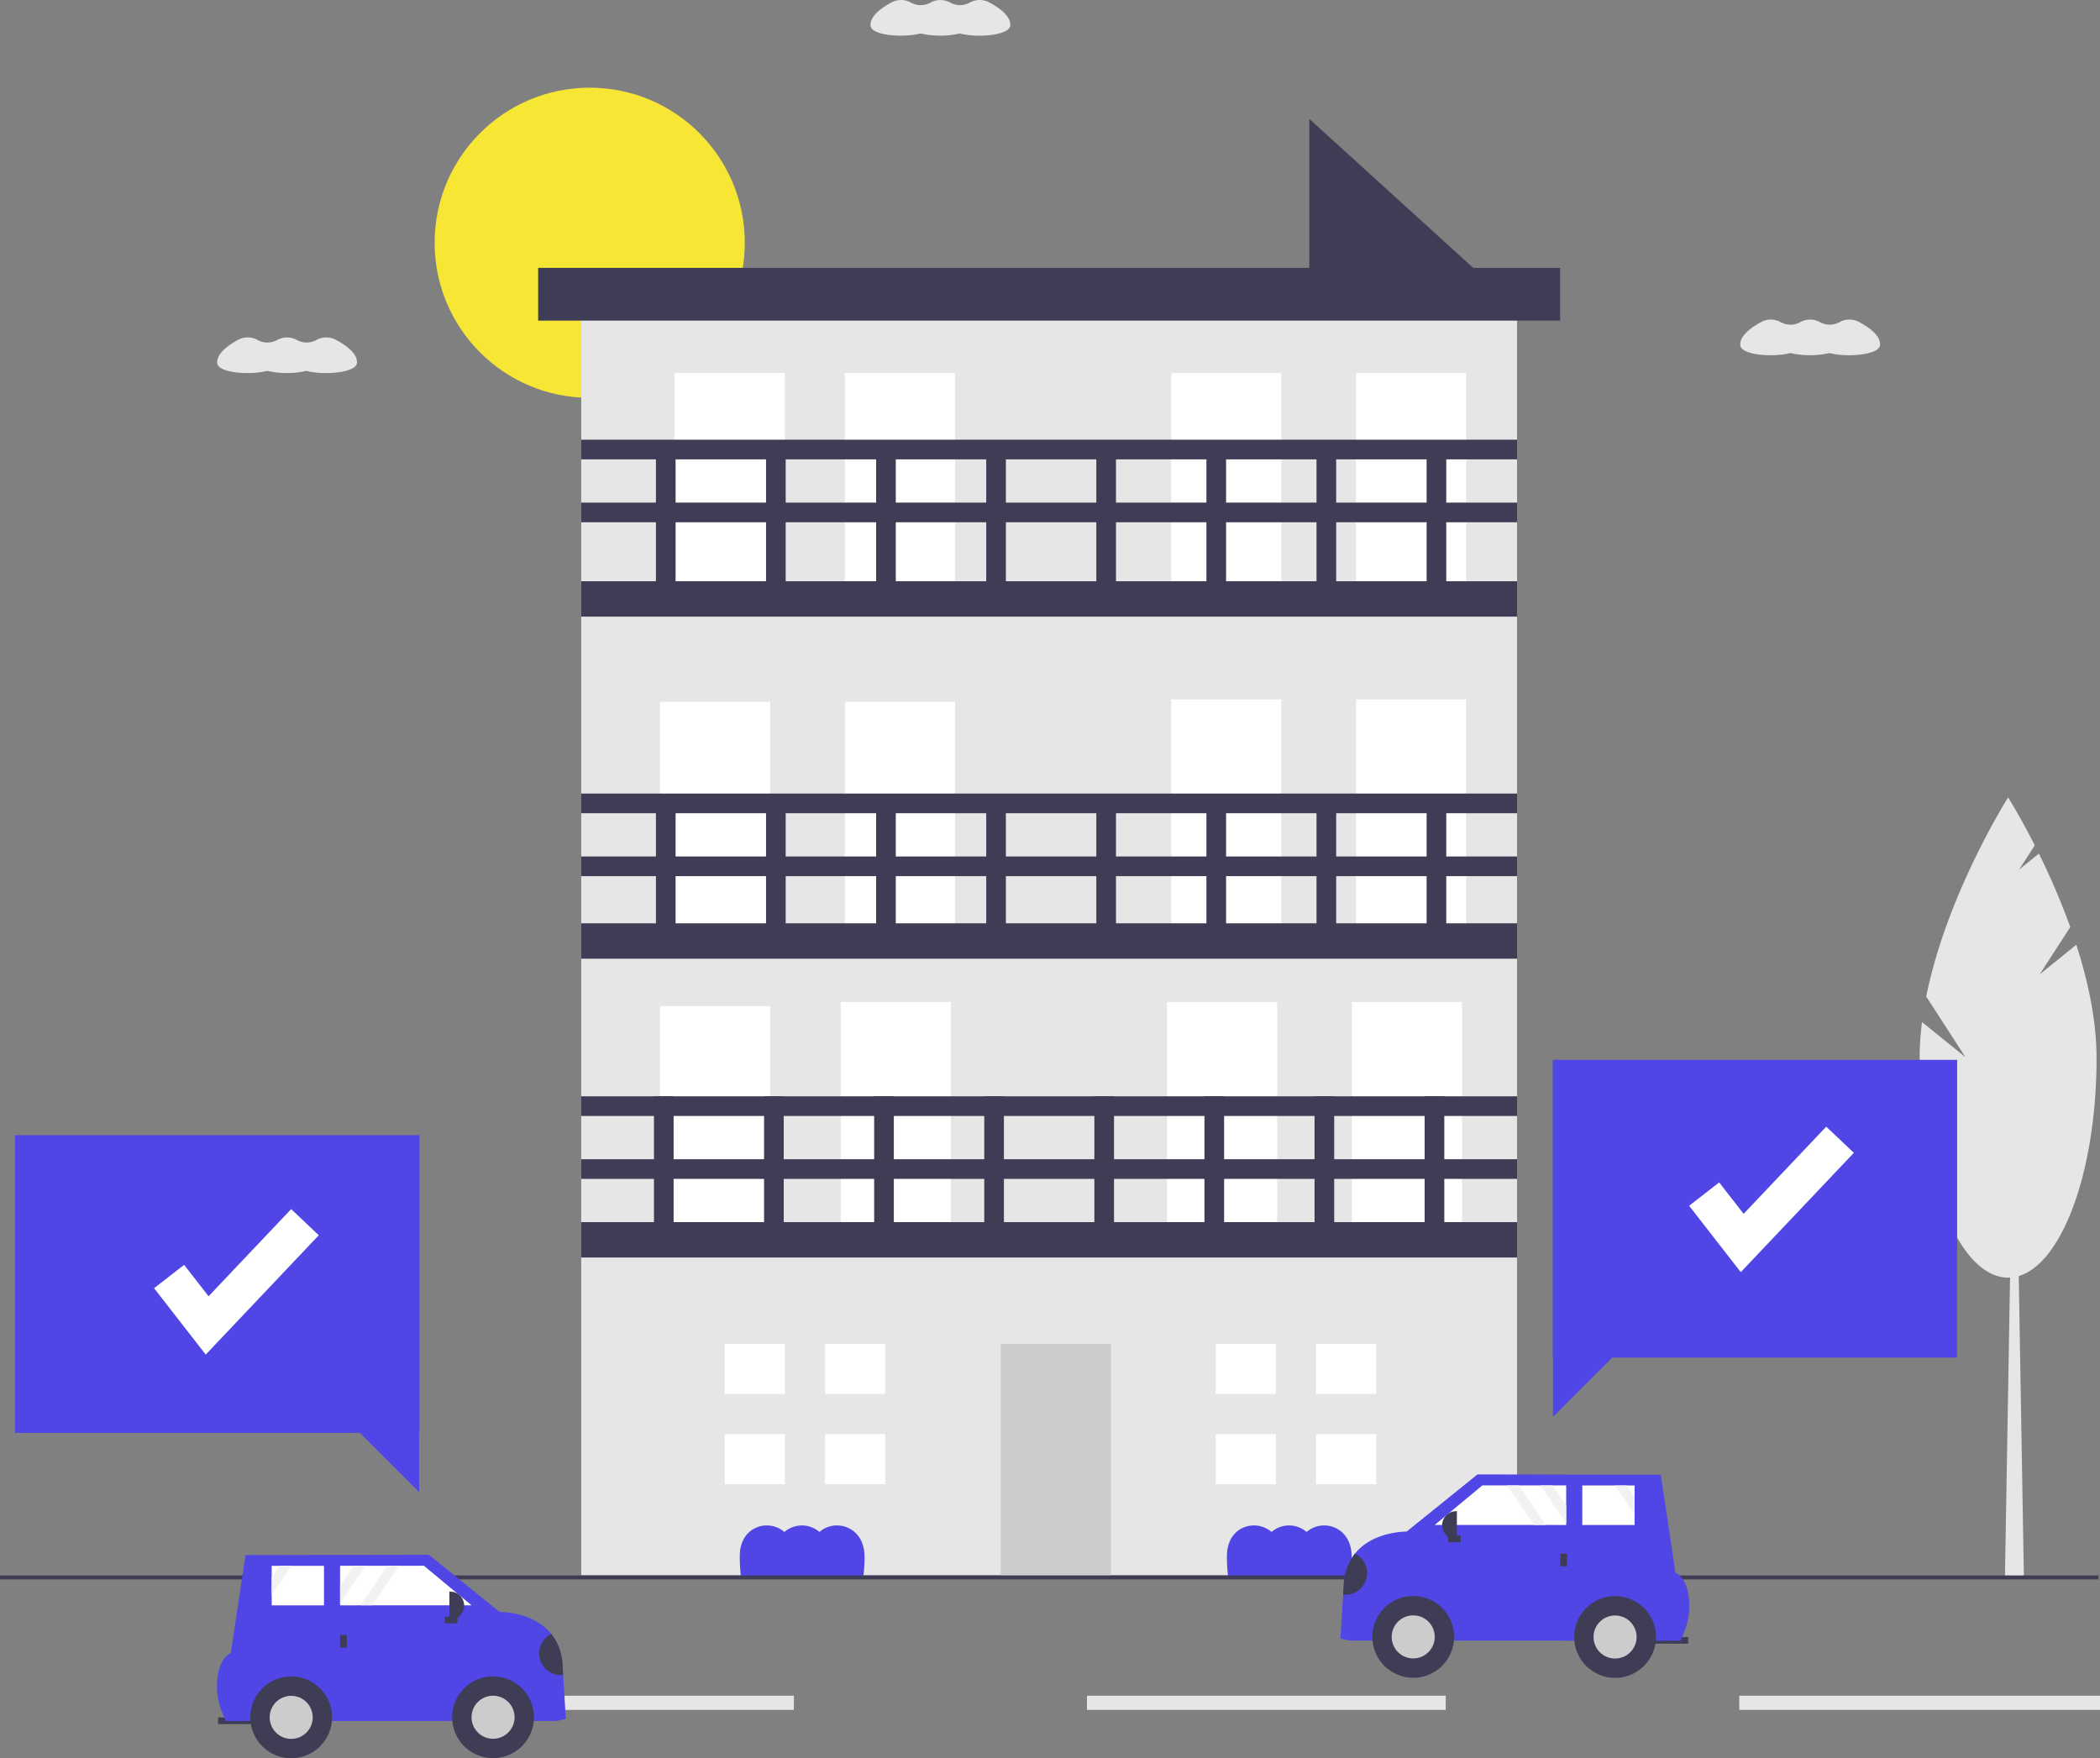<?xml version="1.0" encoding="utf-8"?>
<svg data-name="Layer 1" width="888.516" height="743.976" viewBox="0 0 888.516 743.976" xmlns="http://www.w3.org/2000/svg">
  <rect x="0" y="0" width="888.516" height="743.976" fill="#808080" stroke="none"/>
  <title>order_a_car</title>
  <circle cx="249.509" cy="102.717" r="65.617" style="fill: rgb(247, 230, 52);"/>
  <polygon points="632.671 121.848 553.963 121.848 553.963 50.296 632.671 121.848" fill="#3f3d56"/>
  <rect x="245.916" y="119.506" width="395.951" height="547.029" fill="#e6e6e6"/>
  <rect x="285.419" y="157.86" width="46.582" height="98.156" fill="#fff"/>
  <rect x="357.472" y="157.86" width="46.582" height="98.156" fill="#fff"/>
  <rect x="279.28" y="296.983" width="46.582" height="98.156" fill="#fff"/>
  <rect x="357.472" y="296.983" width="46.582" height="98.156" fill="#fff"/>
  <rect x="279.28" y="425.709" width="46.582" height="98.156" fill="#fff"/>
  <rect x="355.718" y="423.955" width="46.582" height="98.156" fill="#fff"/>
  <rect x="423.423" y="568.599" width="46.582" height="98.156" fill="#ccc"/>
  <rect x="493.802" y="423.955" width="46.582" height="98.156" fill="#fff"/>
  <rect x="571.994" y="423.955" width="46.582" height="98.156" fill="#fff"/>
  <rect x="495.556" y="295.944" width="46.582" height="98.156" fill="#fff"/>
  <rect x="573.748" y="295.944" width="46.582" height="98.156" fill="#fff"/>
  <rect x="495.556" y="157.86" width="46.582" height="98.156" fill="#fff"/>
  <rect x="573.748" y="157.86" width="46.582" height="98.156" fill="#fff"/>
  <rect x="245.916" y="245.944" width="395.951" height="14.973" fill="#3f3d56"/>
  <rect x="245.916" y="362.4" width="395.951" height="8.318" fill="#3f3d56"/>
  <rect x="245.916" y="335.781" width="395.951" height="8.318" fill="#3f3d56"/>
  <rect x="403.322" y="571.009" width="66.546" height="8.318" transform="translate(856.022 60.561) rotate(90)" fill="#3f3d56"/>
  <rect x="449.904" y="571.009" width="66.546" height="8.318" transform="translate(902.604 13.979) rotate(90)" fill="#3f3d56"/>
  <rect x="496.487" y="571.009" width="66.546" height="8.318" transform="translate(949.187 -32.604) rotate(90)" fill="#3f3d56"/>
  <rect x="543.069" y="571.009" width="66.546" height="8.318" transform="translate(995.769 -79.186) rotate(90)" fill="#3f3d56"/>
  <rect x="589.652" y="571.009" width="66.546" height="8.318" transform="translate(1042.352 -125.769) rotate(90)" fill="#3f3d56"/>
  <rect x="636.234" y="571.009" width="66.546" height="8.318" transform="translate(1088.934 -172.351) rotate(90)" fill="#3f3d56"/>
  <rect x="682.817" y="571.009" width="66.546" height="8.318" transform="translate(1135.517 -218.934) rotate(90)" fill="#3f3d56"/>
  <rect x="729.399" y="571.009" width="66.546" height="8.318" transform="translate(1182.099 -265.516) rotate(90)" fill="#3f3d56"/>
  <rect x="404.154" y="444.571" width="66.546" height="8.318" transform="translate(730.415 -66.709) rotate(90)" fill="#3f3d56"/>
  <rect x="450.736" y="444.571" width="66.546" height="8.318" transform="translate(776.998 -113.291) rotate(90)" fill="#3f3d56"/>
  <rect x="497.319" y="444.571" width="66.546" height="8.318" transform="translate(823.58 -159.874) rotate(90)" fill="#3f3d56"/>
  <rect x="543.901" y="444.571" width="66.546" height="8.318" transform="translate(870.163 -206.456) rotate(90)" fill="#3f3d56"/>
  <rect x="590.484" y="444.571" width="66.546" height="8.318" transform="translate(916.745 -253.039) rotate(90)" fill="#3f3d56"/>
  <rect x="637.066" y="444.571" width="66.546" height="8.318" transform="translate(963.328 -299.621) rotate(90)" fill="#3f3d56"/>
  <rect x="683.649" y="444.571" width="66.546" height="8.318" transform="translate(1009.91 -346.204) rotate(90)" fill="#3f3d56"/>
  <rect x="730.231" y="444.571" width="66.546" height="8.318" transform="translate(1056.493 -392.786) rotate(90)" fill="#3f3d56"/>
  <rect x="404.154" y="296.505" width="66.546" height="8.318" transform="translate(582.35 -214.774) rotate(90)" fill="#3f3d56"/>
  <rect x="450.736" y="296.505" width="66.546" height="8.318" transform="translate(628.932 -261.357) rotate(90)" fill="#3f3d56"/>
  <rect x="497.319" y="296.505" width="66.546" height="8.318" transform="translate(675.515 -307.939) rotate(90)" fill="#3f3d56"/>
  <rect x="543.901" y="296.505" width="66.546" height="8.318" transform="translate(722.097 -354.522) rotate(90)" fill="#3f3d56"/>
  <rect x="590.484" y="296.505" width="66.546" height="8.318" transform="translate(768.68 -401.104) rotate(90)" fill="#3f3d56"/>
  <rect x="637.066" y="296.505" width="66.546" height="8.318" transform="translate(815.262 -447.687) rotate(90)" fill="#3f3d56"/>
  <rect x="683.649" y="296.505" width="66.546" height="8.318" transform="translate(861.845 -494.269) rotate(90)" fill="#3f3d56"/>
  <rect x="730.231" y="296.505" width="66.546" height="8.318" transform="translate(908.427 -540.852) rotate(90)" fill="#3f3d56"/>
  <rect x="245.916" y="212.671" width="395.951" height="8.318" fill="#3f3d56"/>
  <rect x="245.916" y="186.052" width="395.951" height="8.318" fill="#3f3d56"/>
  <rect x="245.916" y="390.682" width="395.951" height="14.973" fill="#3f3d56"/>
  <rect x="227.696" y="113.351" width="432.392" height="22.312" fill="#3f3d56"/>
  <polygon points="332.09 589.824 332.09 568.599 306.62 568.599 306.62 589.824 329.967 589.824 332.09 589.824" fill="#fff"/>
  <polygon points="329.967 606.803 306.62 606.803 306.62 628.028 332.09 628.028 332.09 606.803 329.967 606.803" fill="#fff"/>
  <rect x="349.07" y="568.599" width="25.47" height="21.225" fill="#fff"/>
  <rect x="349.07" y="606.803" width="25.47" height="21.225" fill="#fff"/>
  <polygon points="539.823 589.824 539.823 568.599 514.353 568.599 514.353 589.824 537.7 589.824 539.823 589.824" fill="#fff"/>
  <polygon points="537.7 606.803 514.353 606.803 514.353 628.028 539.823 628.028 539.823 606.803 537.7 606.803" fill="#fff"/>
  <rect x="556.802" y="568.599" width="25.47" height="21.225" fill="#fff"/>
  <rect x="556.802" y="606.803" width="25.47" height="21.225" fill="#fff"/>
  <rect x="245.916" y="517.12" width="395.951" height="14.973" fill="#3f3d56"/>
  <rect x="245.916" y="490.502" width="395.951" height="8.318" fill="#3f3d56"/>
  <rect x="245.916" y="463.883" width="395.951" height="8.318" fill="#3f3d56"/>
  <path d="M521.529,737.417q.001-.695-.019-1.382c-.356-12.264-12.521-15.59-19.043-9.784a11.314,11.314,0,0,0-14.836,0c-6.55-5.714-18.473-2.625-18.867,9.5q-.022.687-.024,1.382a71.13,71.13,0,0,0,.468,7.63h51.859A70.394,70.394,0,0,0,521.529,737.417Z" transform="translate(-155.742 -78.012)" style="fill: rgb(79, 70, 229);"/>
  <path d="M727.639,737.417q.001-.695-.019-1.382c-.356-12.264-12.521-15.59-19.043-9.784a11.314,11.314,0,0,0-14.836,0c-6.55-5.714-18.473-2.625-18.867,9.5q-.022.687-.024,1.382a71.133,71.133,0,0,0,.468,7.63h51.859A70.394,70.394,0,0,0,727.639,737.417Z" transform="translate(-155.742 -78.012)" style="fill: rgb(79, 70, 229);"/>
  <polygon points="856.314 667.579 848.294 667.579 850.967 510.911 853.641 510.911 856.314 667.579" fill="#e6e6e6"/>
  <path d="M1018.739,490.289l12.946-20.008a299.962,299.962,0,0,0-13.282-31.092l-8.372,6.762,6.629-10.244c-6.317-12.435-11.288-20.27-11.288-20.27s-25.965,40.916-34.639,84.237l16.613,25.675L968.955,510.493a121.357,121.357,0,0,0-1.009,15.218c0,51.306,16.756,92.898,37.426,92.898s37.426-41.592,37.426-92.898c0-15.905-3.598-32.546-8.562-47.939Z" transform="translate(-155.742 -78.012)" fill="#e6e6e6"/>
  <polygon points="828.074 448.447 656.97 448.447 656.97 574.433 657.074 574.433 657.074 599.516 682.157 574.433 828.074 574.433 828.074 448.447" style="fill: rgb(79, 70, 229);"/>
  <rect x="459.892" y="717.512" width="151.803" height="6" fill="#e6e6e6"/>
  <rect x="735.892" y="717.512" width="152.624" height="6" fill="#e6e6e6"/>
  <rect x="183.892" y="717.512" width="152" height="6" fill="#e6e6e6"/>
  <rect y="666.619" width="887.892" height="1.673" fill="#3f3d56"/>
  <rect x="852.136" y="770.691" width="17.876" height="2.837" transform="translate(1565.993 1466.667) rotate(-179.969)" fill="#3f3d56"/>
  <path d="M722.892,771.326l3.688.853,140.168.075,1.26-2.937a29.642,29.642,0,0,0,2.179-16.028c-.604-4.056-2.116-8.086-5.552-9.836L858.416,702.024l-77.548-.139-30.003,24.199s-14.153-.254-21.842,9.318a22.468,22.468,0,0,0-4.7,12.374l-.303,4.98Z" transform="translate(-155.742 -78.012)" style="fill: rgb(79, 70, 229);"/>
  <circle cx="597.936" cy="692.621" r="17.308" fill="#3f3d56"/>
  <circle cx="597.936" cy="692.621" r="9.11" fill="#ccc"/>
  <circle cx="683.343" cy="692.667" r="17.308" fill="#3f3d56"/>
  <circle cx="683.343" cy="692.667" r="9.11" fill="#ccc"/>
  <polygon points="607.043 645.244 648.913 645.262 654.024 645.262 662.653 645.268 662.653 644.638 662.659 637.051 662.665 628.53 656.925 628.53 651.813 628.524 642.76 628.518 637.649 628.518 627.197 628.512 607.043 645.244" fill="#fff"/>
  <polygon points="669.466 645.274 691.594 645.286 691.6 640.944 691.6 633.356 691.606 628.548 688.366 628.548 683.255 628.542 669.472 628.536 669.466 645.274" fill="#fff"/>
  <rect x="815.551" y="735.767" width="2.837" height="5.391" transform="matrix(-1, -0.001, 0.001, -1, 1477.803, 1399.35)" fill="#3f3d56"/>
  <rect x="770.015" y="726.805" width="2.837" height="5.391" transform="matrix(-0.001, 1, -1, -0.001, 1345.605, -119.556)" fill="#3f3d56"/>
  <path d="M765.904,717.469h.312a5.93,5.93,0,0,1,5.93,5.93v0a5.93,5.93,0,0,1-5.93,5.93h-.312a0,0,0,0,1,0,0v-11.86A0,0,0,0,1,765.904,717.469Z" transform="translate(1381.922 1369.196) rotate(-179.969)" fill="#3f3d56"/>
  <path d="M724.02,752.756a9.166,9.166,0,0,0,5.003-17.354,22.468,22.468,0,0,0-4.7,12.374Z" transform="translate(-155.742 -78.012)" fill="#3f3d56"/>
  <polygon points="651.813 628.524 662.653 644.638 662.659 637.051 656.925 628.53 651.813 628.524" fill="#f2f2f2"/>
  <polygon points="683.255 628.542 691.6 640.944 691.6 633.356 688.366 628.548 683.255 628.542" fill="#f2f2f2"/>
  <polygon points="637.649 628.518 648.913 645.262 654.024 645.262 642.76 628.518 637.649 628.518" fill="#f2f2f2"/>
  <path d="M566.139,79.06l-.116.063a8.551,8.551,0,0,1-8.153.029q-.108-.058-.216-.115a8.592,8.592,0,0,0-8.144.028l-.108.059a8.551,8.551,0,0,1-8.153.029q-.113-.061-.224-.12a8.543,8.543,0,0,0-8.065-.014c-3.792,2.042-8.919,5.534-8.897,9.478a4.587,4.587,0,0,0,.026.467c.441,4.095,13.799,5.139,21.137,3.209a37.358,37.358,0,0,0,16.621,0c7.307,1.961,20.936.837,21.335-3.305a4.588,4.588,0,0,0,.021-.467c-.023-3.946-5.195-7.401-9.011-9.415A8.535,8.535,0,0,0,566.139,79.06Z" transform="translate(-155.742 -78.012)" fill="#e6e6e6"/>
  <path d="M934.139,214.276l-.116.063a8.551,8.551,0,0,1-8.153.029q-.108-.058-.216-.115a8.592,8.592,0,0,0-8.144.028l-.108.059a8.551,8.551,0,0,1-8.153.029q-.113-.061-.224-.12a8.543,8.543,0,0,0-8.065-.014c-3.792,2.042-8.919,5.534-8.897,9.478a4.587,4.587,0,0,0,.026.467c.441,4.095,13.799,5.139,21.137,3.209a37.358,37.358,0,0,0,16.621,0c7.307,1.961,20.936.838,21.335-3.305a4.588,4.588,0,0,0,.021-.467c-.023-3.946-5.195-7.401-9.011-9.415A8.535,8.535,0,0,0,934.139,214.276Z" transform="translate(-155.742 -78.012)" fill="#e6e6e6"/>
  <path d="M289.709,221.824l-.116.063a8.551,8.551,0,0,1-8.153.029q-.108-.058-.216-.115a8.592,8.592,0,0,0-8.144.028l-.108.059a8.551,8.551,0,0,1-8.153.029q-.113-.061-.224-.12a8.543,8.543,0,0,0-8.065-.014c-3.792,2.042-8.919,5.534-8.897,9.478a4.587,4.587,0,0,0,.026.467c.441,4.095,13.799,5.139,21.137,3.209a37.358,37.358,0,0,0,16.621,0c7.307,1.961,20.936.838,21.335-3.305a4.591,4.591,0,0,0,.021-.467c-.023-3.946-5.195-7.401-9.011-9.415A8.535,8.535,0,0,0,289.709,221.824Z" transform="translate(-155.742 -78.012)" fill="#e6e6e6"/>
  <rect x="92.278" y="726.679" width="17.876" height="2.837" fill="#3f3d56"/>
  <path d="M395.14,805.327l-3.688.853-140.168.075-1.26-2.937a29.642,29.642,0,0,1-2.179-16.028c.604-4.056,2.116-8.086,5.552-9.836l6.22-41.43,77.548-.139,30.003,24.199s14.153-.254,21.842,9.318a22.468,22.468,0,0,1,4.7,12.374l.303,4.98Z" transform="translate(-155.742 -78.012)" style="fill: rgb(79, 70, 229);"/>
  <circle cx="208.612" cy="726.622" r="17.308" fill="#3f3d56"/>
  <circle cx="208.612" cy="726.622" r="9.11" fill="#ccc"/>
  <circle cx="123.206" cy="726.668" r="17.308" fill="#3f3d56"/>
  <circle cx="123.206" cy="726.668" r="9.11" fill="#ccc"/>
  <polygon points="199.505 679.244 157.635 679.263 152.524 679.263 143.895 679.269 143.895 678.639 143.889 671.051 143.883 662.531 149.624 662.531 154.735 662.524 163.788 662.518 168.899 662.518 179.351 662.512 199.505 679.244" fill="#fff"/>
  <polygon points="137.082 679.275 114.954 679.287 114.948 674.945 114.948 667.357 114.942 662.549 118.182 662.549 123.293 662.543 137.076 662.537 137.082 679.275" fill="#fff"/>
  <rect x="143.901" y="691.756" width="2.837" height="5.391" fill="#3f3d56"/>
  <rect x="345.179" y="760.805" width="2.837" height="5.391" transform="translate(954.172 338.483) rotate(89.969)" fill="#3f3d56"/>
  <path d="M190.143,673.457h.312a5.93,5.93,0,0,1,5.93,5.93v0a5.93,5.93,0,0,1-5.93,5.93h-.312a0,0,0,0,1,0,0V673.457A0,0,0,0,1,190.143,673.457Z" fill="#3f3d56"/>
  <path d="M394.012,786.757a9.166,9.166,0,0,1-5.003-17.354,22.468,22.468,0,0,1,4.7,12.374Z" transform="translate(-155.742 -78.012)" fill="#3f3d56"/>
  <polygon points="154.735 662.524 143.895 678.639 143.889 671.051 149.624 662.531 154.735 662.524" fill="#f2f2f2"/>
  <polygon points="123.293 662.543 114.948 674.945 114.948 667.357 118.182 662.549 123.293 662.543" fill="#f2f2f2"/>
  <polygon points="168.899 662.518 157.635 679.263 152.524 679.263 163.788 662.518 168.899 662.518" fill="#f2f2f2"/>
  <polygon points="736.528 538.291 714.678 510.199 727.384 500.316 737.729 513.617 772.679 476.725 784.366 487.797 736.528 538.291" fill="#fff"/>
  <polygon points="6.34 480.325 177.444 480.325 177.444 606.311 177.34 606.311 177.34 631.394 152.257 606.311 6.34 606.311 6.34 480.325" style="fill: rgb(79, 70, 229);"/>
  <polygon points="87.042 573.169 65.192 545.077 77.899 535.193 88.244 548.495 123.193 511.603 134.88 522.674 87.042 573.169" fill="#fff"/>
</svg>